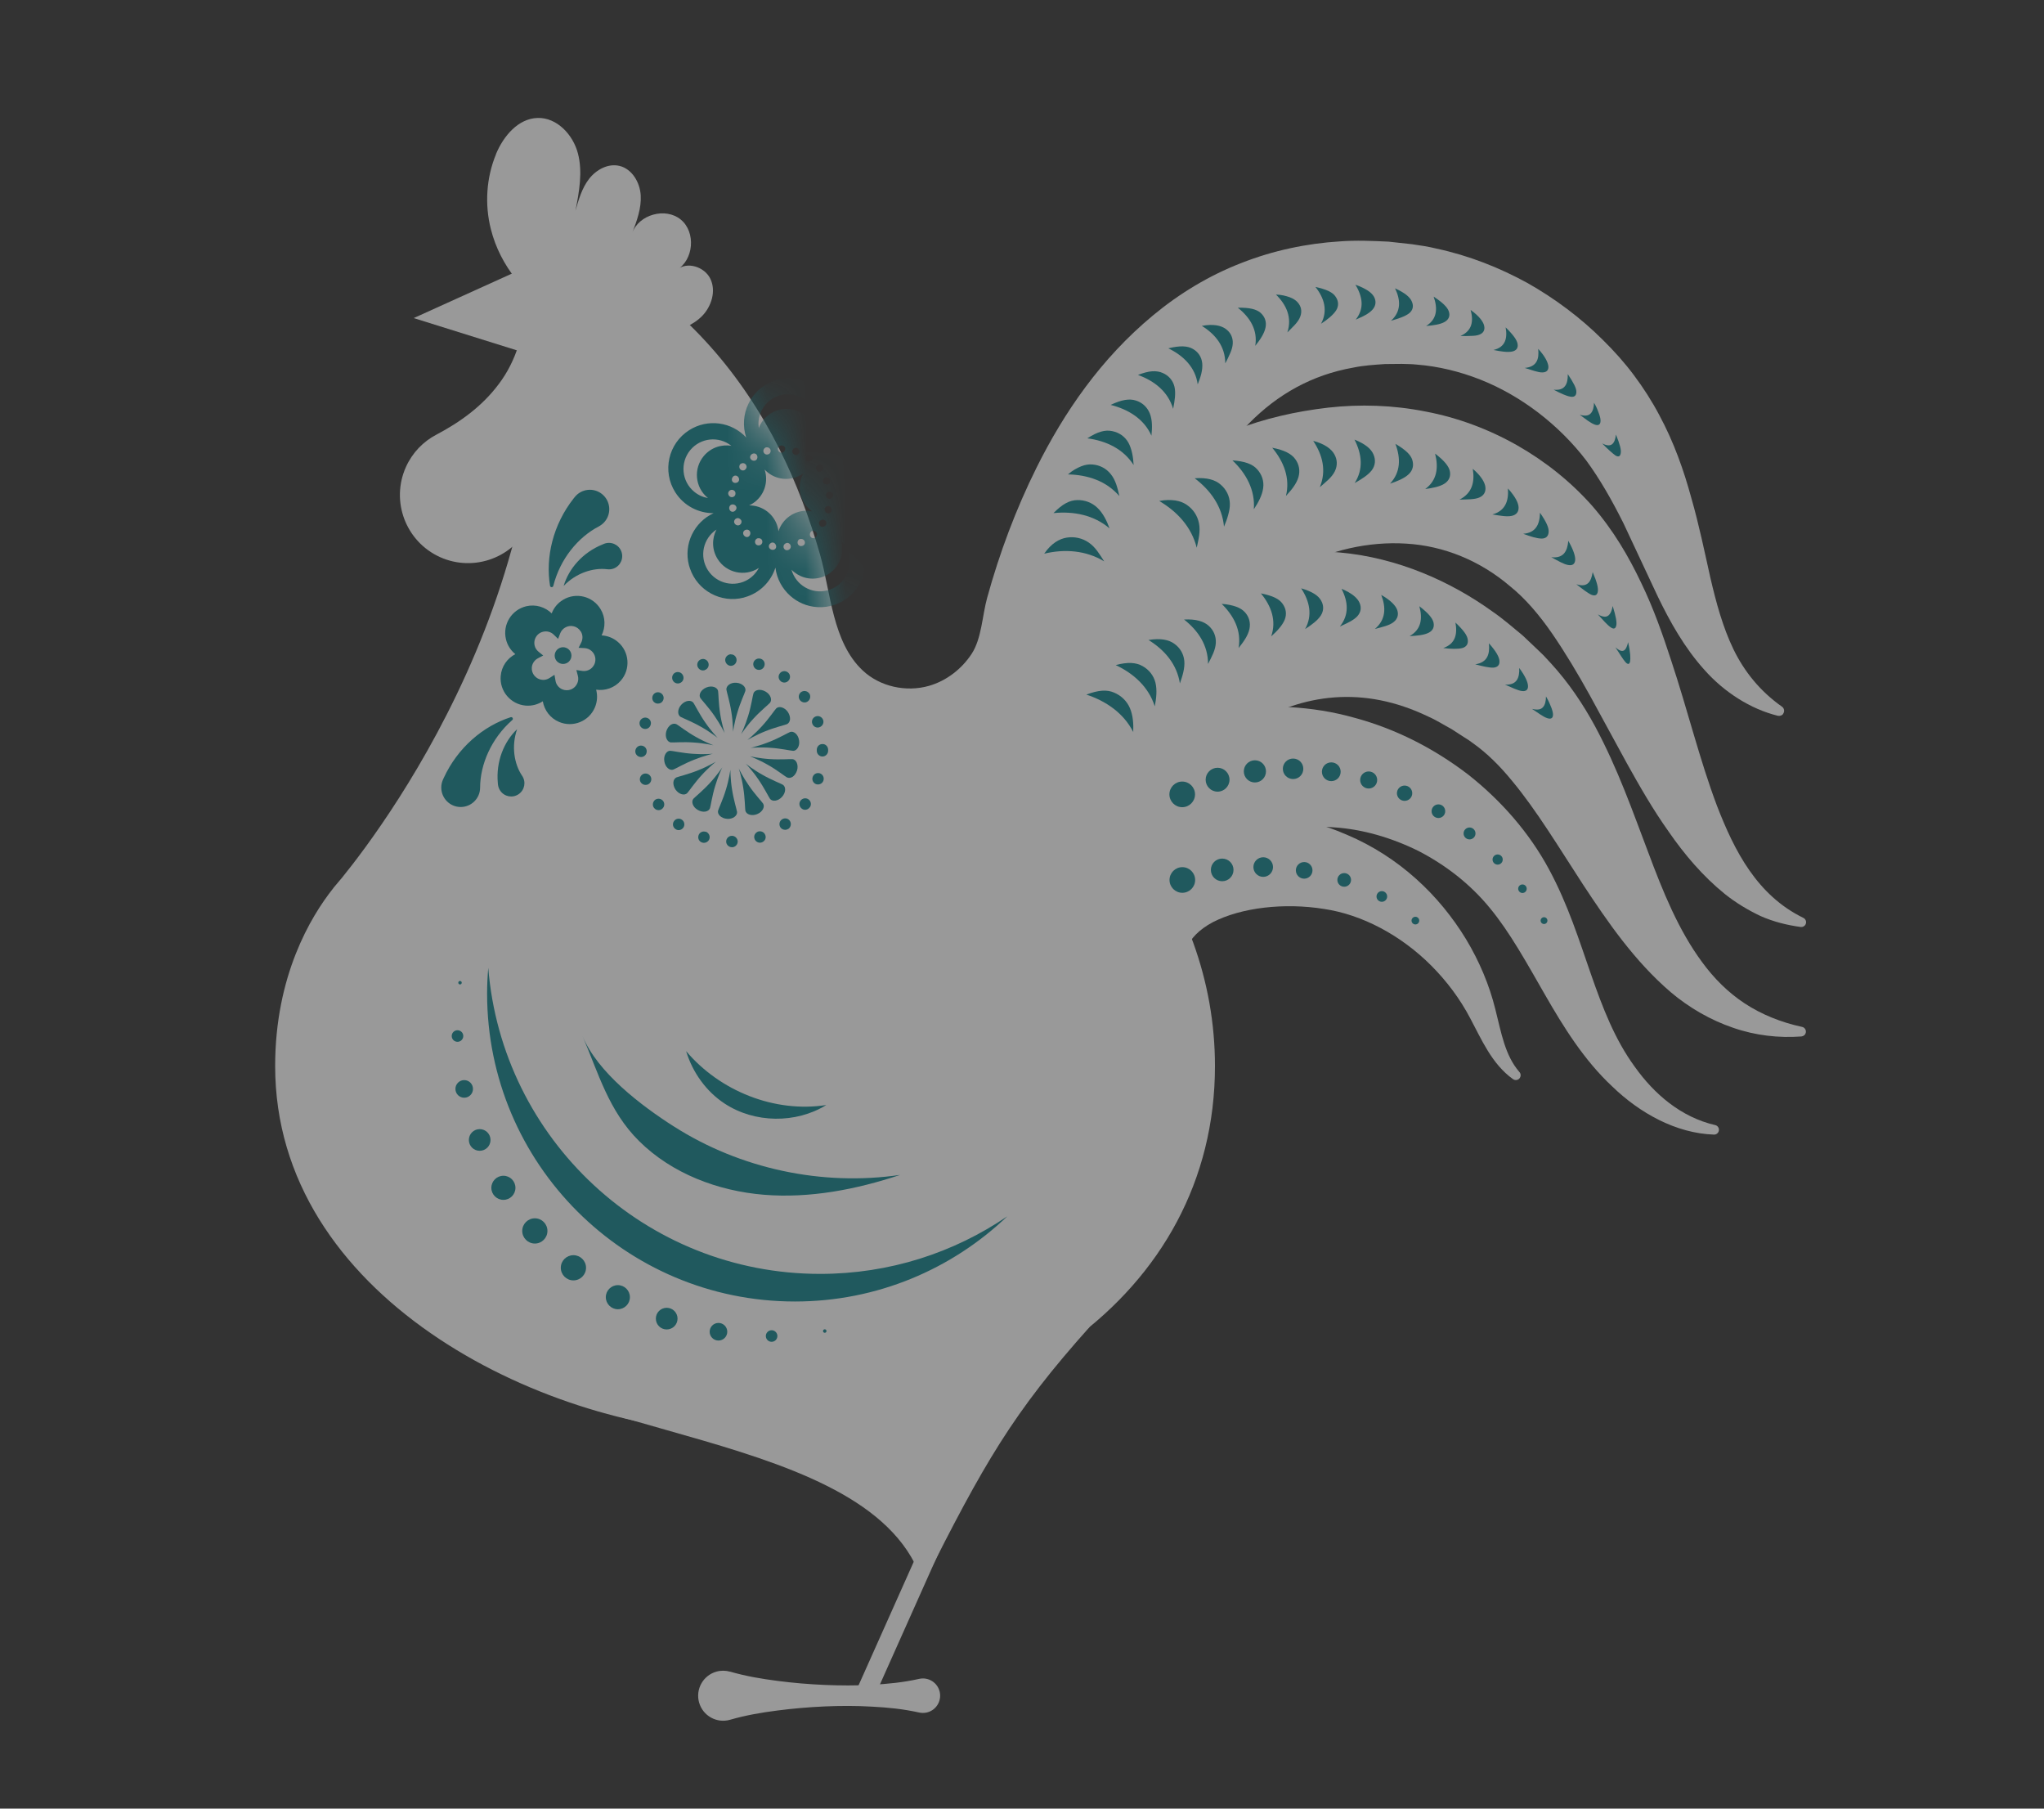 <svg width="52" height="46" viewBox="0 0 52 46" fill="none" xmlns="http://www.w3.org/2000/svg">
<rect x="0" y="0" width="52" height="46" fill="#333333" stroke="none"/>
<g opacity="0.5">
<path d="M13.367 7.574C13.621 7.914 13.841 8.303 13.996 8.741C14.152 9.177 14.241 9.66 14.25 10.158C14.275 11.159 13.994 12.182 13.577 13.104L13.488 13.303C13.093 14.175 12.067 14.562 11.194 14.169C10.322 13.774 9.934 12.747 10.328 11.875C10.493 11.509 10.77 11.229 11.1 11.056C11.708 10.735 12.268 10.333 12.692 9.764C13.118 9.201 13.374 8.431 13.367 7.575V7.574Z" fill="white"/>
<path d="M45.366 18.153C45.337 18.199 45.281 18.215 45.229 18.205C44.529 18.032 43.861 17.602 43.359 17.035C42.851 16.471 42.483 15.81 42.173 15.168L41.303 13.312C41.01 12.725 40.7 12.181 40.352 11.708C39.658 10.803 38.697 10.063 37.654 9.652C37.132 9.447 36.591 9.317 36.057 9.274C35.923 9.259 35.797 9.259 35.66 9.255L35.236 9.259C34.96 9.278 34.686 9.295 34.425 9.35C33.376 9.536 32.506 10.028 31.782 10.761C31.056 11.492 30.502 12.488 30.072 13.577C29.222 15.769 28.877 18.331 28.856 20.809C28.856 20.95 28.843 21.086 28.814 21.22C30.137 22.904 30.909 24.931 30.909 27.114C30.909 32.95 25.387 36.732 18.59 36.462C13.674 36.27 7 32.95 7 27.114C7 24.82 7.903 23.315 8.473 22.598C8.479 22.584 8.499 22.565 8.528 22.529C8.555 22.5 8.587 22.46 8.626 22.412C8.649 22.385 8.668 22.36 8.695 22.331C9.855 20.904 15.055 13.957 13.348 5.906C13.354 5.935 13.959 6.061 14.005 6.076C14.58 6.261 15.133 6.517 15.655 6.82C17.478 7.882 18.882 9.538 19.824 11.411C20.257 12.272 20.598 13.178 20.862 14.105C21.136 15.065 21.175 16.329 21.948 17.053C22.387 17.466 23.053 17.609 23.633 17.444C24.076 17.317 24.464 17.017 24.717 16.633C24.974 16.243 24.988 15.659 25.113 15.206C25.427 14.067 25.841 12.959 26.367 11.9C27.065 10.496 28.005 9.121 29.335 8.02C29.994 7.473 30.753 7.01 31.568 6.694C32.382 6.372 33.242 6.192 34.08 6.14C34.504 6.108 34.914 6.127 35.325 6.146L35.927 6.212C36.132 6.241 36.344 6.273 36.546 6.323C37.367 6.499 38.142 6.805 38.856 7.196C39.563 7.596 40.212 8.082 40.778 8.646C41.062 8.926 41.329 9.223 41.566 9.541C41.804 9.858 42.029 10.209 42.211 10.554C42.586 11.248 42.837 11.966 43.026 12.659C43.225 13.349 43.365 14.037 43.511 14.688C43.661 15.333 43.828 15.952 44.101 16.516C44.375 17.08 44.778 17.581 45.332 17.972C45.391 18.011 45.407 18.093 45.365 18.151L45.366 18.153Z" fill="white"/>
<path d="M26.466 24.598C26.56 24.137 26.642 23.694 26.861 23.24C26.911 23.128 26.956 23.017 27.013 22.91L27.217 22.594L27.429 22.288C27.503 22.19 27.595 22.105 27.679 22.016C28.365 21.298 29.224 20.918 30.003 20.746C30.791 20.573 31.535 20.59 32.242 20.68C32.95 20.778 33.624 20.952 34.267 21.232C35.591 21.793 36.617 22.768 37.297 23.888C37.635 24.449 37.891 25.057 38.042 25.67C38.194 26.266 38.283 26.834 38.653 27.265L38.656 27.267C38.7 27.318 38.694 27.396 38.643 27.44C38.6 27.477 38.537 27.479 38.492 27.447C37.95 27.062 37.684 26.421 37.41 25.912C37.144 25.402 36.804 24.954 36.416 24.563C35.639 23.784 34.651 23.26 33.678 23.117C32.679 22.957 31.584 23.079 30.854 23.455C30.495 23.646 30.275 23.889 30.2 24.101C30.121 24.314 30.128 24.525 30.163 24.823C30.283 25.854 29.545 26.789 28.513 26.91C27.481 27.03 26.547 26.292 26.426 25.26C26.402 25.06 26.411 24.864 26.448 24.677L26.465 24.598H26.466Z" fill="white"/>
<path d="M25.255 21.713C26.683 19.686 28.828 18.433 31.087 18.068C32.219 17.895 33.394 17.955 34.459 18.256C35.532 18.544 36.509 19.054 37.357 19.705C38.195 20.366 38.907 21.183 39.403 22.102C39.894 23.01 40.175 23.921 40.473 24.774C40.771 25.629 41.078 26.432 41.587 27.129C42.082 27.826 42.767 28.415 43.634 28.615H43.636C43.702 28.631 43.742 28.696 43.727 28.762C43.714 28.82 43.661 28.859 43.604 28.857C42.636 28.825 41.714 28.308 41.017 27.634C40.298 26.964 39.771 26.111 39.31 25.308C38.845 24.5 38.416 23.714 37.899 23.09C37.395 22.475 36.767 21.995 36.084 21.642C35.395 21.302 34.656 21.088 33.928 21.042C33.197 20.985 32.505 21.1 31.855 21.335C30.555 21.817 29.488 22.847 29.027 23.963C28.56 25.095 27.265 25.635 26.132 25.168C25 24.701 24.46 23.406 24.927 22.273C24.989 22.121 25.067 21.98 25.157 21.85L25.254 21.712L25.255 21.713Z" fill="white"/>
<path d="M23.975 20.514C24.304 19.671 24.695 19.061 25.12 18.494C25.544 17.933 26.003 17.43 26.494 16.966C27.479 16.046 28.614 15.284 29.897 14.736C30.539 14.465 31.219 14.251 31.927 14.128C32.636 14.007 33.372 13.981 34.093 14.053C35.548 14.184 36.896 14.781 37.968 15.553C38.244 15.742 38.488 15.958 38.739 16.164L39.088 16.495L39.26 16.66L39.44 16.853C39.916 17.37 40.28 17.923 40.577 18.469C41.166 19.567 41.537 20.643 41.926 21.664C42.307 22.685 42.702 23.66 43.304 24.473C43.602 24.881 43.958 25.239 44.386 25.521C44.813 25.801 45.312 26.003 45.846 26.118C45.912 26.132 45.954 26.197 45.94 26.264C45.928 26.318 45.882 26.356 45.829 26.361C45.259 26.404 44.663 26.339 44.091 26.14C43.52 25.946 42.975 25.632 42.509 25.239C41.579 24.443 40.9 23.448 40.277 22.504C39.659 21.556 39.096 20.616 38.469 19.862C38.16 19.483 37.833 19.161 37.5 18.922L37.376 18.832L37.226 18.736L36.93 18.545C36.728 18.436 36.533 18.31 36.329 18.222C34.696 17.437 33.145 17.624 31.732 18.493C31.028 18.92 30.37 19.515 29.821 20.187C29.543 20.518 29.292 20.871 29.089 21.221C28.888 21.564 28.735 21.929 28.687 22.127C28.37 23.472 27.023 24.306 25.679 23.988C24.334 23.671 23.5 22.325 23.818 20.98C23.844 20.87 23.877 20.763 23.916 20.66L23.973 20.515L23.975 20.514Z" fill="white"/>
<path d="M45.807 23.576C45.468 23.53 45.121 23.445 44.793 23.3C44.471 23.148 44.159 22.961 43.877 22.735C43.318 22.282 42.851 21.73 42.456 21.158C42.05 20.588 41.711 19.994 41.385 19.408L40.444 17.682C40.135 17.124 39.815 16.591 39.486 16.112C39.155 15.632 38.796 15.215 38.423 14.916C37.656 14.258 36.725 13.881 35.769 13.826C34.822 13.767 33.811 13.992 32.957 14.469C32.102 14.941 31.349 15.628 30.7 16.481C29.393 18.193 28.508 20.435 27.781 22.755C27.381 24.032 26.021 24.743 24.743 24.343C23.466 23.943 22.755 22.583 23.155 21.305C23.16 21.291 23.168 21.264 23.174 21.249C23.625 19.924 24.17 18.607 24.862 17.325C25.549 16.043 26.39 14.791 27.453 13.659C28.521 12.539 29.846 11.528 31.398 10.944C32.167 10.643 32.972 10.462 33.786 10.368C34.603 10.276 35.443 10.303 36.262 10.466C37.904 10.775 39.428 11.652 40.501 12.86C41.051 13.492 41.44 14.166 41.753 14.826C42.073 15.486 42.301 16.144 42.512 16.789C42.939 18.075 43.241 19.331 43.682 20.499C44.127 21.647 44.7 22.769 45.874 23.343L45.878 23.345C45.939 23.375 45.965 23.448 45.935 23.509C45.911 23.558 45.859 23.584 45.808 23.577L45.807 23.576Z" fill="white"/>
<path d="M13.241 6.86L10.525 8.09L14.251 9.255L14.919 7.574L13.241 6.86Z" fill="white"/>
<path d="M12.619 3.916C12.809 3.461 13.182 3.015 13.675 3C14.167 2.985 14.578 3.424 14.702 3.9C14.827 4.375 14.734 4.877 14.64 5.36C14.721 5.076 14.805 4.784 14.986 4.55C15.167 4.316 15.469 4.151 15.757 4.219C16.078 4.294 16.28 4.637 16.3 4.967C16.32 5.298 16.201 5.618 16.083 5.927C16.251 5.454 16.934 5.265 17.321 5.586C17.708 5.906 17.65 6.613 17.216 6.866C17.474 6.639 17.926 6.784 18.073 7.093C18.221 7.402 18.102 7.79 17.864 8.035C17.624 8.279 17.288 8.405 16.954 8.478C15.083 8.885 12.965 7.717 12.488 5.829C12.328 5.2 12.371 4.518 12.621 3.917L12.619 3.916Z" fill="white"/>
<path d="M11.339 33.835C13.821 36.711 22.262 36.28 23.486 40.292C25.023 37.238 25.753 35.947 27.73 33.739C26.34 34.325 23.089 35.13 21.589 35.298C18.733 35.618 14.197 34.135 11.339 33.835Z" fill="white"/>
<path d="M25.76 34.093L21.767 43.032L22.212 43.23L26.205 34.292L25.76 34.093Z" fill="white"/>
<path d="M18.574 42.516C18.975 42.632 19.375 42.699 19.776 42.751C20.177 42.803 20.578 42.837 20.979 42.854C21.379 42.871 21.78 42.874 22.181 42.85C22.582 42.83 22.983 42.79 23.383 42.7C23.619 42.647 23.854 42.795 23.907 43.032C23.959 43.269 23.811 43.503 23.575 43.556C23.51 43.57 23.443 43.569 23.383 43.556C22.982 43.466 22.581 43.426 22.18 43.406C21.779 43.382 21.378 43.384 20.978 43.401C20.577 43.419 20.176 43.453 19.775 43.505C19.375 43.556 18.974 43.624 18.573 43.74C18.235 43.837 17.883 43.641 17.786 43.304C17.689 42.966 17.885 42.614 18.222 42.517C18.34 42.483 18.463 42.486 18.573 42.517L18.574 42.516Z" fill="white"/>
<path d="M12.422 24.611C12.403 24.828 12.392 25.049 12.392 25.27C12.392 29.596 15.898 33.102 20.223 33.102C22.318 33.102 24.22 32.277 25.625 30.936C24.268 31.86 22.629 32.4 20.864 32.4C16.415 32.4 12.769 28.97 12.421 24.61L12.422 24.611Z" fill="#0D808A"/>
<path d="M14.324 15.256C14.186 15.338 14.088 15.462 14.035 15.601C13.871 15.44 13.63 15.363 13.389 15.419C13.015 15.508 12.783 15.882 12.871 16.255C12.907 16.411 12.994 16.543 13.11 16.637C12.905 16.744 12.758 16.948 12.738 17.195C12.706 17.578 12.99 17.913 13.373 17.946C13.533 17.959 13.684 17.917 13.809 17.836C13.848 18.063 13.997 18.267 14.225 18.362C14.579 18.511 14.986 18.345 15.135 17.991C15.197 17.843 15.204 17.686 15.166 17.541C15.394 17.575 15.633 17.496 15.795 17.309C16.046 17.018 16.013 16.579 15.722 16.329C15.601 16.224 15.454 16.169 15.305 16.16C15.407 15.954 15.406 15.701 15.278 15.491C15.079 15.162 14.651 15.057 14.323 15.256H14.324ZM14.776 16.06C14.825 16.139 14.831 16.238 14.795 16.324C14.792 16.329 14.79 16.336 14.787 16.341L14.72 16.476L14.871 16.484C14.937 16.487 14.997 16.512 15.046 16.554C15.142 16.637 15.174 16.772 15.124 16.889C15.112 16.917 15.096 16.942 15.076 16.966C15.011 17.042 14.911 17.079 14.812 17.064L14.663 17.042L14.701 17.187C14.718 17.251 14.714 17.315 14.688 17.376C14.658 17.448 14.602 17.504 14.53 17.534C14.457 17.563 14.378 17.563 14.306 17.533C14.213 17.494 14.148 17.411 14.132 17.312L14.106 17.163L13.979 17.245C13.925 17.28 13.861 17.297 13.796 17.291C13.636 17.277 13.516 17.135 13.529 16.975C13.532 16.945 13.539 16.915 13.551 16.887C13.578 16.825 13.625 16.773 13.686 16.742L13.819 16.672L13.702 16.577C13.651 16.536 13.615 16.48 13.601 16.418C13.587 16.357 13.592 16.294 13.616 16.238C13.652 16.151 13.728 16.087 13.819 16.067C13.917 16.044 14.018 16.072 14.09 16.144L14.198 16.249L14.252 16.108L14.256 16.099C14.28 16.042 14.321 15.995 14.374 15.963C14.441 15.922 14.519 15.91 14.595 15.929C14.671 15.947 14.734 15.995 14.775 16.062L14.776 16.06Z" fill="#0D808A"/>
<path d="M14.407 16.478C14.516 16.523 14.567 16.648 14.521 16.757C14.475 16.865 14.35 16.916 14.242 16.87C14.133 16.825 14.082 16.7 14.128 16.591C14.174 16.483 14.299 16.432 14.407 16.478Z" fill="#0D808A"/>
<path d="M17.144 28.65C18.834 29.729 20.917 30.174 22.9 29.882C21.784 30.253 20.605 30.482 19.433 30.387C18.262 30.291 17.094 29.849 16.259 29.022C15.483 28.253 15.226 27.297 14.818 26.347C15.201 27.28 16.311 28.119 17.144 28.651V28.65Z" fill="#0D808A"/>
<path d="M17.455 26.734C17.619 27.274 17.965 27.761 18.438 28.07C19.198 28.568 20.247 28.582 21.021 28.105C19.703 28.31 18.31 27.748 17.455 26.734Z" fill="#0D808A"/>
<path d="M11.703 25.038C11.679 25.038 11.659 25.018 11.659 24.994C11.659 24.969 11.678 24.95 11.703 24.95C11.728 24.95 11.747 24.969 11.747 24.994C11.747 25.018 11.728 25.038 11.703 25.038Z" fill="#0D808A"/>
<path d="M11.639 26.497C11.558 26.497 11.492 26.431 11.492 26.35C11.492 26.268 11.558 26.203 11.639 26.203C11.72 26.203 11.786 26.268 11.786 26.35C11.786 26.431 11.72 26.497 11.639 26.497Z" fill="#0D808A"/>
<path d="M11.81 27.919C11.686 27.919 11.586 27.819 11.586 27.695C11.586 27.572 11.686 27.471 11.81 27.471C11.933 27.471 12.033 27.572 12.033 27.695C12.033 27.819 11.933 27.919 11.81 27.919Z" fill="#0D808A"/>
<path d="M12.203 29.269C12.051 29.269 11.928 29.146 11.928 28.994C11.928 28.841 12.051 28.718 12.203 28.718C12.356 28.718 12.479 28.841 12.479 28.994C12.479 29.146 12.356 29.269 12.203 29.269Z" fill="#0D808A"/>
<path d="M12.807 30.517C12.638 30.517 12.5 30.38 12.5 30.211C12.5 30.041 12.638 29.904 12.807 29.904C12.976 29.904 13.113 30.041 13.113 30.211C13.113 30.38 12.976 30.517 12.807 30.517Z" fill="#0D808A"/>
<path d="M13.607 31.628C13.43 31.628 13.286 31.484 13.286 31.307C13.286 31.13 13.43 30.986 13.607 30.986C13.784 30.986 13.927 31.13 13.927 31.307C13.927 31.484 13.784 31.628 13.607 31.628Z" fill="#0D808A"/>
<path d="M14.588 32.565C14.411 32.565 14.267 32.421 14.267 32.244C14.267 32.067 14.411 31.924 14.588 31.924C14.765 31.924 14.909 32.067 14.909 32.244C14.909 32.421 14.765 32.565 14.588 32.565Z" fill="#0D808A"/>
<path d="M15.719 33.299C15.55 33.299 15.412 33.161 15.412 32.992C15.412 32.823 15.55 32.686 15.719 32.686C15.888 32.686 16.025 32.823 16.025 32.992C16.025 33.161 15.888 33.299 15.719 33.299Z" fill="#0D808A"/>
<path d="M16.961 33.813C16.808 33.813 16.685 33.69 16.685 33.537C16.685 33.385 16.808 33.262 16.961 33.262C17.113 33.262 17.237 33.385 17.237 33.537C17.237 33.69 17.113 33.813 16.961 33.813Z" fill="#0D808A"/>
<path d="M18.278 34.095C18.154 34.095 18.054 33.995 18.054 33.871C18.054 33.748 18.154 33.647 18.278 33.647C18.401 33.647 18.502 33.748 18.502 33.871C18.502 33.995 18.401 34.095 18.278 34.095Z" fill="#0D808A"/>
<path d="M19.63 34.127C19.549 34.127 19.483 34.061 19.483 33.98C19.483 33.899 19.549 33.833 19.63 33.833C19.711 33.833 19.777 33.899 19.777 33.98C19.777 34.061 19.711 34.127 19.63 34.127Z" fill="#0D808A"/>
<path d="M20.982 33.898C20.958 33.898 20.938 33.878 20.938 33.853C20.938 33.829 20.957 33.809 20.982 33.809C21.007 33.809 21.026 33.829 21.026 33.853C21.026 33.878 21.007 33.898 20.982 33.898Z" fill="#0D808A"/>
<path d="M26.566 14.081C26.746 13.818 26.953 13.702 27.141 13.673C27.335 13.643 27.535 13.686 27.699 13.8C27.871 13.919 27.972 14.093 28.09 14.277C27.628 13.998 27.087 13.957 26.566 14.082V14.081Z" fill="#0D808A"/>
<path d="M26.802 13.049C27.027 12.82 27.211 12.722 27.404 12.719C27.596 12.714 27.78 12.782 27.917 12.914C28.062 13.052 28.156 13.243 28.227 13.439C27.836 13.104 27.322 12.997 26.802 13.05V13.049Z" fill="#0D808A"/>
<path d="M27.17 12.066C27.285 11.963 27.406 11.9 27.508 11.859C27.612 11.818 27.707 11.805 27.797 11.814C27.979 11.829 28.146 11.915 28.262 12.063C28.384 12.216 28.43 12.41 28.477 12.616C28.306 12.424 28.114 12.291 27.889 12.202C27.666 12.113 27.415 12.07 27.169 12.066H27.17Z" fill="#0D808A"/>
<path d="M27.663 11.148C27.922 10.979 28.117 10.926 28.295 10.965C28.47 11 28.617 11.101 28.706 11.257C28.793 11.415 28.829 11.623 28.84 11.828C28.579 11.418 28.143 11.212 27.663 11.148Z" fill="#0D808A"/>
<path d="M28.255 10.298C28.534 10.165 28.733 10.135 28.893 10.186C29.055 10.235 29.183 10.349 29.25 10.512C29.318 10.68 29.314 10.879 29.293 11.081C29.105 10.657 28.711 10.413 28.255 10.298Z" fill="#0D808A"/>
<path d="M28.95 9.536C29.09 9.482 29.208 9.45 29.312 9.443C29.417 9.437 29.505 9.452 29.579 9.486C29.73 9.55 29.839 9.673 29.879 9.836C29.916 10 29.886 10.196 29.845 10.398C29.715 9.96 29.37 9.688 28.95 9.536Z" fill="#0D808A"/>
<path d="M29.723 8.859C30.017 8.787 30.208 8.795 30.343 8.872C30.479 8.947 30.568 9.075 30.585 9.238C30.602 9.406 30.545 9.593 30.47 9.776C30.412 9.346 30.113 9.05 29.723 8.859Z" fill="#0D808A"/>
<path d="M30.576 8.288C30.864 8.234 31.06 8.278 31.179 8.363C31.302 8.449 31.37 8.581 31.362 8.736C31.358 8.817 31.334 8.899 31.298 8.98C31.261 9.06 31.221 9.155 31.171 9.241C31.171 8.814 30.924 8.504 30.575 8.288H30.576Z" fill="#0D808A"/>
<path d="M31.491 7.827C31.788 7.82 31.965 7.864 32.071 7.958C32.179 8.056 32.226 8.185 32.195 8.332C32.163 8.487 32.056 8.644 31.934 8.796C32.001 8.397 31.804 8.075 31.491 7.827Z" fill="#0D808A"/>
<path d="M32.46 7.492C32.603 7.495 32.721 7.528 32.811 7.56C32.902 7.595 32.967 7.637 33.012 7.689C33.104 7.791 33.13 7.92 33.078 8.055C33.025 8.198 32.891 8.312 32.751 8.454C32.874 8.077 32.729 7.754 32.46 7.491V7.492Z" fill="#0D808A"/>
<path d="M33.465 7.298C33.749 7.361 33.905 7.432 33.979 7.547C34.055 7.656 34.063 7.78 33.991 7.895C33.915 8.011 33.769 8.131 33.607 8.234C33.786 7.903 33.691 7.582 33.465 7.298Z" fill="#0D808A"/>
<path d="M34.481 7.242C34.617 7.286 34.72 7.342 34.798 7.391C34.875 7.442 34.925 7.494 34.955 7.548C35.014 7.657 35.007 7.772 34.919 7.873C34.873 7.925 34.811 7.971 34.737 8.012C34.663 8.056 34.578 8.087 34.49 8.13C34.602 7.984 34.647 7.842 34.639 7.691C34.631 7.543 34.571 7.383 34.481 7.241V7.242Z" fill="#0D808A"/>
<path d="M35.489 7.333C35.746 7.45 35.876 7.561 35.92 7.675C35.967 7.785 35.946 7.891 35.847 7.97C35.746 8.047 35.574 8.106 35.388 8.157C35.65 7.921 35.633 7.628 35.49 7.333H35.489Z" fill="#0D808A"/>
<path d="M36.472 7.544C36.708 7.699 36.825 7.817 36.859 7.922C36.894 8.028 36.863 8.122 36.756 8.186C36.646 8.25 36.47 8.276 36.281 8.291C36.565 8.116 36.578 7.842 36.472 7.544Z" fill="#0D808A"/>
<path d="M37.413 7.883C37.635 8.043 37.734 8.181 37.757 8.284C37.782 8.389 37.742 8.472 37.633 8.512C37.577 8.534 37.505 8.542 37.425 8.543C37.343 8.546 37.249 8.55 37.154 8.545C37.455 8.414 37.491 8.165 37.413 7.882V7.883Z" fill="#0D808A"/>
<path d="M38.304 8.326C38.501 8.519 38.593 8.65 38.608 8.748C38.625 8.846 38.581 8.917 38.469 8.941C38.354 8.965 38.18 8.94 37.995 8.901C38.298 8.83 38.354 8.604 38.304 8.326Z" fill="#0D808A"/>
<path d="M39.132 8.873C39.315 9.07 39.381 9.224 39.391 9.315C39.399 9.41 39.351 9.469 39.243 9.472C39.129 9.476 38.974 9.412 38.789 9.358C39.095 9.332 39.161 9.133 39.132 8.873Z" fill="#0D808A"/>
<path d="M39.885 9.515C40.035 9.74 40.106 9.876 40.103 9.968C40.103 10.06 40.054 10.107 39.953 10.089C39.847 10.072 39.69 10 39.525 9.911C39.813 9.943 39.89 9.767 39.885 9.516V9.515Z" fill="#0D808A"/>
<path d="M40.552 10.243C40.621 10.355 40.656 10.459 40.684 10.535C40.71 10.613 40.721 10.67 40.718 10.712C40.714 10.798 40.665 10.833 40.571 10.799C40.523 10.782 40.464 10.748 40.4 10.704C40.335 10.661 40.27 10.603 40.189 10.551C40.33 10.585 40.409 10.575 40.467 10.516C40.523 10.459 40.551 10.356 40.552 10.243Z" fill="#0D808A"/>
<path d="M41.11 11.053C41.211 11.299 41.249 11.445 41.232 11.527C41.219 11.608 41.174 11.633 41.094 11.582C41.017 11.526 40.888 11.412 40.759 11.277C41.001 11.403 41.084 11.275 41.11 11.053Z" fill="#0D808A"/>
<path d="M29.491 12.742C29.648 12.71 29.788 12.713 29.903 12.729C30.018 12.748 30.112 12.785 30.192 12.84C30.353 12.949 30.465 13.115 30.503 13.311C30.542 13.515 30.493 13.713 30.445 13.931C30.314 13.407 29.953 13.013 29.491 12.742Z" fill="#0D808A"/>
<path d="M30.392 12.164C30.71 12.142 30.918 12.204 31.058 12.329C31.198 12.45 31.283 12.62 31.288 12.807C31.291 12.905 31.273 12.998 31.245 13.097C31.219 13.197 31.181 13.297 31.139 13.395C31.093 12.884 30.8 12.472 30.392 12.163V12.164Z" fill="#0D808A"/>
<path d="M31.355 11.709C31.674 11.733 31.864 11.803 31.982 11.935C32.102 12.067 32.16 12.234 32.136 12.41C32.112 12.596 32.013 12.779 31.898 12.952C31.934 12.468 31.709 12.047 31.354 11.709H31.355Z" fill="#0D808A"/>
<path d="M32.367 11.388C32.677 11.448 32.855 11.543 32.951 11.676C33.049 11.808 33.081 11.971 33.032 12.138C32.981 12.309 32.855 12.463 32.715 12.613C32.825 12.165 32.664 11.747 32.367 11.389V11.388Z" fill="#0D808A"/>
<path d="M33.409 11.213C33.704 11.291 33.868 11.418 33.944 11.55C34.023 11.685 34.03 11.839 33.959 11.986C33.884 12.14 33.735 12.254 33.576 12.391C33.749 11.976 33.649 11.575 33.409 11.214V11.213Z" fill="#0D808A"/>
<path d="M34.459 11.181C34.739 11.294 34.885 11.42 34.942 11.559C35.001 11.694 34.99 11.837 34.899 11.96C34.805 12.083 34.64 12.186 34.463 12.286C34.692 11.929 34.646 11.547 34.459 11.181Z" fill="#0D808A"/>
<path d="M35.5 11.289C35.759 11.442 35.89 11.565 35.93 11.7C35.971 11.834 35.943 11.963 35.838 12.061C35.729 12.165 35.552 12.239 35.363 12.3C35.636 12.009 35.636 11.654 35.5 11.289Z" fill="#0D808A"/>
<path d="M36.509 11.537C36.744 11.716 36.857 11.857 36.884 11.981C36.911 12.106 36.87 12.219 36.754 12.297C36.634 12.377 36.453 12.411 36.258 12.438C36.561 12.216 36.6 11.891 36.509 11.536V11.537Z" fill="#0D808A"/>
<path d="M37.468 11.924C37.686 12.109 37.774 12.271 37.789 12.387C37.803 12.507 37.753 12.603 37.633 12.654C37.509 12.707 37.331 12.7 37.13 12.707C37.456 12.542 37.522 12.255 37.468 11.924Z" fill="#0D808A"/>
<path d="M38.363 12.425C38.555 12.635 38.629 12.795 38.633 12.903C38.638 13.014 38.582 13.093 38.461 13.12C38.336 13.149 38.162 13.115 37.967 13.085C38.298 12.991 38.385 12.74 38.362 12.425H38.363Z" fill="#0D808A"/>
<path d="M39.178 13.041C39.34 13.273 39.406 13.424 39.398 13.529C39.393 13.633 39.335 13.697 39.221 13.698C39.103 13.697 38.932 13.645 38.751 13.576C39.073 13.552 39.172 13.335 39.178 13.04V13.041Z" fill="#0D808A"/>
<path d="M39.898 13.755C40.035 13.996 40.081 14.155 40.073 14.247C40.064 14.343 40.008 14.39 39.9 14.371C39.785 14.354 39.637 14.264 39.465 14.172C39.774 14.207 39.875 14.023 39.898 13.755Z" fill="#0D808A"/>
<path d="M40.518 14.551C40.628 14.802 40.664 14.957 40.649 15.044C40.636 15.132 40.584 15.166 40.488 15.128C40.391 15.085 40.255 14.978 40.103 14.859C40.382 14.951 40.48 14.799 40.518 14.551Z" fill="#0D808A"/>
<path d="M41.028 15.415C41.109 15.675 41.136 15.827 41.119 15.906C41.102 15.989 41.056 16.011 40.977 15.955C40.892 15.899 40.779 15.769 40.65 15.626C40.774 15.694 40.852 15.701 40.912 15.659C40.969 15.618 41.009 15.526 41.027 15.415H41.028Z" fill="#0D808A"/>
<path d="M41.42 16.333C41.479 16.594 41.484 16.748 41.47 16.822C41.455 16.896 41.417 16.91 41.353 16.841C41.288 16.77 41.203 16.623 41.096 16.462C41.295 16.643 41.371 16.541 41.42 16.333Z" fill="#0D808A"/>
<path d="M27.637 17.666C27.945 17.55 28.158 17.536 28.34 17.614C28.521 17.689 28.666 17.827 28.744 18.007C28.825 18.194 28.838 18.409 28.83 18.618C28.591 18.147 28.152 17.835 27.637 17.666Z" fill="#0D808A"/>
<path d="M28.384 16.915C28.692 16.833 28.904 16.848 29.068 16.942C29.23 17.032 29.349 17.18 29.395 17.363C29.44 17.548 29.418 17.759 29.378 17.965C29.224 17.479 28.85 17.135 28.384 16.915Z" fill="#0D808A"/>
<path d="M29.218 16.277C29.526 16.227 29.734 16.27 29.875 16.373C30.019 16.474 30.111 16.627 30.129 16.807C30.146 16.991 30.086 17.184 30.017 17.382C29.942 16.898 29.633 16.533 29.218 16.277Z" fill="#0D808A"/>
<path d="M30.123 15.757C30.429 15.74 30.627 15.806 30.748 15.915C30.872 16.025 30.94 16.178 30.931 16.351C30.922 16.531 30.829 16.701 30.733 16.886C30.733 16.416 30.486 16.042 30.123 15.757Z" fill="#0D808A"/>
<path d="M31.08 15.359C31.231 15.368 31.354 15.397 31.45 15.431C31.546 15.466 31.618 15.513 31.671 15.571C31.777 15.688 31.82 15.837 31.786 15.998C31.75 16.167 31.636 16.323 31.511 16.482C31.546 16.26 31.52 16.061 31.442 15.873C31.365 15.686 31.235 15.51 31.08 15.359Z" fill="#0D808A"/>
<path d="M32.079 15.092C32.375 15.152 32.542 15.23 32.63 15.357C32.718 15.478 32.74 15.622 32.682 15.765C32.621 15.91 32.488 16.054 32.34 16.184C32.477 15.786 32.344 15.416 32.079 15.093V15.092Z" fill="#0D808A"/>
<path d="M33.102 14.963C33.386 15.046 33.54 15.149 33.609 15.274C33.679 15.396 33.681 15.531 33.602 15.655C33.521 15.779 33.369 15.892 33.203 15.999C33.397 15.646 33.317 15.292 33.102 14.963V14.963Z" fill="#0D808A"/>
<path d="M34.129 14.976C34.397 15.086 34.534 15.212 34.586 15.329C34.64 15.449 34.624 15.571 34.53 15.674C34.432 15.78 34.267 15.852 34.087 15.934C34.328 15.634 34.297 15.302 34.129 14.975V14.976Z" fill="#0D808A"/>
<path d="M35.139 15.131C35.387 15.273 35.508 15.405 35.547 15.518C35.585 15.633 35.556 15.742 35.451 15.824C35.341 15.91 35.169 15.946 34.979 15.996C35.258 15.758 35.263 15.451 35.139 15.131H35.139Z" fill="#0D808A"/>
<path d="M36.109 15.419C36.335 15.592 36.443 15.722 36.469 15.832C36.494 15.945 36.456 16.038 36.345 16.093C36.229 16.153 36.051 16.169 35.86 16.179C36.16 16.01 36.194 15.732 36.109 15.42V15.419Z" fill="#0D808A"/>
<path d="M37.027 15.834C37.231 16.027 37.327 16.158 37.34 16.267C37.356 16.373 37.311 16.452 37.199 16.483C37.084 16.511 36.905 16.506 36.716 16.482C37.025 16.376 37.081 16.132 37.027 15.834Z" fill="#0D808A"/>
<path d="M37.878 16.361C38.062 16.566 38.14 16.709 38.146 16.808C38.155 16.907 38.106 16.97 37.996 16.98C37.884 16.986 37.715 16.945 37.53 16.896C37.839 16.85 37.907 16.64 37.878 16.362V16.361Z" fill="#0D808A"/>
<path d="M38.65 16.99C38.812 17.207 38.87 17.359 38.873 17.447C38.876 17.539 38.829 17.587 38.724 17.576C38.614 17.564 38.464 17.487 38.288 17.413C38.586 17.426 38.66 17.247 38.65 16.991V16.99Z" fill="#0D808A"/>
<path d="M39.33 17.713C39.4 17.826 39.438 17.927 39.469 18.003C39.497 18.08 39.51 18.137 39.509 18.179C39.507 18.263 39.462 18.297 39.367 18.267C39.266 18.236 39.133 18.134 38.975 18.03C39.116 18.062 39.198 18.048 39.252 17.988C39.307 17.93 39.33 17.83 39.33 17.713V17.713Z" fill="#0D808A"/>
<path d="M30.076 20.53C29.896 20.53 29.75 20.383 29.75 20.204C29.75 20.024 29.896 19.878 30.076 19.878C30.256 19.878 30.402 20.024 30.402 20.204C30.402 20.383 30.256 20.53 30.076 20.53Z" fill="#0D808A"/>
<path d="M30.976 20.135C30.807 20.135 30.672 19.998 30.672 19.831C30.672 19.663 30.808 19.527 30.976 19.527C31.143 19.527 31.279 19.663 31.279 19.831C31.279 19.998 31.143 20.135 30.976 20.135Z" fill="#0D808A"/>
<path d="M31.925 19.901C31.769 19.901 31.643 19.775 31.643 19.619C31.643 19.463 31.769 19.337 31.925 19.337C32.081 19.337 32.207 19.463 32.207 19.619C32.207 19.775 32.081 19.901 31.925 19.901Z" fill="#0D808A"/>
<path d="M32.897 19.814C32.753 19.814 32.636 19.698 32.636 19.554C32.636 19.409 32.752 19.293 32.897 19.293C33.041 19.293 33.157 19.409 33.157 19.554C33.157 19.698 33.041 19.814 32.897 19.814Z" fill="#0D808A"/>
<path d="M33.868 19.867C33.736 19.867 33.63 19.761 33.63 19.628C33.63 19.496 33.736 19.39 33.868 19.39C34.001 19.39 34.107 19.496 34.107 19.628C34.107 19.761 34.001 19.867 33.868 19.867Z" fill="#0D808A"/>
<path d="M34.82 20.055C34.7 20.055 34.603 19.958 34.603 19.838C34.603 19.718 34.7 19.621 34.82 19.621C34.94 19.621 35.036 19.718 35.036 19.838C35.036 19.958 34.94 20.055 34.82 20.055Z" fill="#0D808A"/>
<path d="M35.733 20.369C35.626 20.369 35.538 20.282 35.538 20.175C35.538 20.067 35.626 19.98 35.733 19.98C35.841 19.98 35.928 20.067 35.928 20.175C35.928 20.282 35.841 20.369 35.733 20.369Z" fill="#0D808A"/>
<path d="M36.594 20.805C36.498 20.805 36.42 20.728 36.42 20.632C36.42 20.536 36.498 20.458 36.594 20.458C36.69 20.458 36.767 20.536 36.767 20.632C36.767 20.728 36.69 20.805 36.594 20.805Z" fill="#0D808A"/>
<path d="M37.386 21.349C37.302 21.349 37.234 21.282 37.234 21.198C37.234 21.114 37.302 21.046 37.386 21.046C37.469 21.046 37.537 21.114 37.537 21.198C37.537 21.282 37.469 21.349 37.386 21.349Z" fill="#0D808A"/>
<path d="M38.101 21.991C38.03 21.991 37.971 21.933 37.971 21.861C37.971 21.79 38.03 21.732 38.101 21.732C38.172 21.732 38.23 21.79 38.23 21.861C38.23 21.933 38.172 21.991 38.101 21.991Z" fill="#0D808A"/>
<path d="M38.732 22.712C38.672 22.712 38.623 22.663 38.623 22.603C38.623 22.543 38.672 22.495 38.732 22.495C38.792 22.495 38.84 22.543 38.84 22.603C38.84 22.663 38.792 22.712 38.732 22.712Z" fill="#0D808A"/>
<path d="M39.281 23.501C39.233 23.501 39.194 23.462 39.194 23.414C39.194 23.367 39.233 23.328 39.281 23.328C39.328 23.328 39.367 23.367 39.367 23.414C39.367 23.462 39.328 23.501 39.281 23.501Z" fill="#0D808A"/>
<path d="M30.079 22.707C30.259 22.707 30.405 22.561 30.405 22.381C30.405 22.201 30.259 22.055 30.079 22.055C29.899 22.055 29.753 22.201 29.753 22.381C29.753 22.561 29.899 22.707 30.079 22.707Z" fill="#0D808A"/>
<path d="M31.093 22.413C30.934 22.413 30.805 22.284 30.805 22.125C30.805 21.965 30.933 21.837 31.093 21.837C31.252 21.837 31.381 21.965 31.381 22.125C31.381 22.284 31.252 22.413 31.093 22.413Z" fill="#0D808A"/>
<path d="M32.137 22.302C32.274 22.302 32.386 22.19 32.386 22.052C32.386 21.915 32.274 21.803 32.137 21.803C31.999 21.803 31.887 21.915 31.887 22.052C31.887 22.19 31.999 22.302 32.137 22.302Z" fill="#0D808A"/>
<path d="M33.179 22.348C33.062 22.348 32.967 22.253 32.967 22.136C32.967 22.02 33.062 21.925 33.179 21.925C33.295 21.925 33.39 22.02 33.39 22.136C33.39 22.253 33.295 22.348 33.179 22.348Z" fill="#0D808A"/>
<path d="M34.197 22.553C34.101 22.553 34.023 22.476 34.023 22.38C34.023 22.283 34.101 22.206 34.197 22.206C34.293 22.206 34.371 22.283 34.371 22.38C34.371 22.476 34.293 22.553 34.197 22.553Z" fill="#0D808A"/>
<path d="M35.154 22.936C35.08 22.936 35.019 22.875 35.019 22.801C35.019 22.726 35.08 22.665 35.154 22.665C35.229 22.665 35.29 22.726 35.29 22.801C35.29 22.875 35.229 22.936 35.154 22.936Z" fill="#0D808A"/>
<path d="M36.008 23.512C35.954 23.512 35.91 23.468 35.91 23.414C35.91 23.361 35.954 23.317 36.008 23.317C36.062 23.317 36.106 23.361 36.106 23.414C36.106 23.468 36.062 23.512 36.008 23.512Z" fill="#0D808A"/>
<mask id="mask0_31_1071" style="mask-type:luminance" maskUnits="userSpaceOnUse" x="7" y="5" width="39" height="32">
<path d="M45.366 18.153C45.337 18.199 45.281 18.215 45.229 18.205C44.529 18.032 43.861 17.602 43.359 17.035C42.851 16.471 42.483 15.81 42.173 15.168L41.303 13.312C41.01 12.725 40.7 12.181 40.352 11.708C39.658 10.803 38.697 10.063 37.654 9.652C37.132 9.447 36.591 9.317 36.057 9.274C35.923 9.259 35.797 9.259 35.66 9.255L35.236 9.259C34.96 9.278 34.686 9.295 34.425 9.35C33.376 9.536 32.506 10.028 31.782 10.761C31.056 11.492 30.502 12.488 30.072 13.577C29.222 15.769 28.877 18.331 28.856 20.809C28.856 20.95 28.843 21.086 28.814 21.22C30.137 22.904 30.909 24.931 30.909 27.114C30.909 32.95 25.387 36.732 18.59 36.462C13.674 36.27 7 32.95 7 27.114C7 24.82 7.903 23.315 8.473 22.598C8.479 22.584 8.499 22.565 8.528 22.529C8.555 22.5 8.587 22.46 8.626 22.412C8.649 22.385 8.668 22.36 8.695 22.331C9.855 20.904 15.055 13.957 13.348 5.906C13.354 5.935 13.959 6.061 14.005 6.076C14.58 6.261 15.133 6.517 15.655 6.82C17.478 7.882 18.882 9.538 19.824 11.411C20.257 12.272 20.598 13.178 20.862 14.105C21.136 15.065 21.175 16.329 21.948 17.053C22.387 17.466 23.053 17.609 23.633 17.444C24.076 17.317 24.464 17.017 24.717 16.633C24.974 16.243 24.988 15.659 25.113 15.206C25.427 14.067 25.841 12.959 26.367 11.9C27.065 10.496 28.005 9.121 29.335 8.02C29.994 7.473 30.753 7.01 31.568 6.694C32.382 6.372 33.242 6.192 34.08 6.14C34.504 6.108 34.914 6.127 35.325 6.146L35.927 6.212C36.132 6.241 36.344 6.273 36.546 6.323C37.367 6.499 38.142 6.805 38.856 7.196C39.563 7.596 40.212 8.082 40.778 8.646C41.062 8.926 41.329 9.223 41.566 9.541C41.804 9.858 42.029 10.209 42.211 10.554C42.586 11.248 42.837 11.966 43.026 12.659C43.225 13.349 43.365 14.037 43.511 14.688C43.661 15.333 43.828 15.952 44.101 16.516C44.375 17.08 44.778 17.581 45.332 17.972C45.391 18.011 45.407 18.093 45.365 18.151L45.366 18.153Z" fill="white"/>
</mask>
<g mask="url(#mask0_31_1071)">
<path d="M22.171 11.18C21.84 11.049 21.485 11.085 21.196 11.244C21.153 11.268 21.112 11.294 21.072 11.323C21.098 11.277 21.119 11.229 21.138 11.181C21.311 10.733 21.191 10.207 20.801 9.885C20.313 9.481 19.59 9.55 19.188 10.038C19.131 10.108 19.085 10.183 19.046 10.259C18.91 10.533 18.891 10.845 18.984 11.127C18.615 10.73 18.006 10.64 17.533 10.941C16.999 11.28 16.841 11.988 17.18 12.522C17.4 12.867 17.772 13.053 18.153 13.052C17.661 13.281 17.386 13.833 17.527 14.376C17.534 14.403 17.543 14.429 17.552 14.455C17.741 15.019 18.337 15.35 18.922 15.199L18.939 15.193C19.326 15.087 19.612 14.794 19.727 14.437C19.761 14.719 19.899 14.971 20.103 15.153C20.288 15.318 20.526 15.425 20.793 15.441C21.424 15.481 21.968 15.001 22.007 14.369C22.027 14.054 21.916 13.762 21.723 13.543C21.666 13.479 21.602 13.419 21.532 13.369C21.607 13.384 21.682 13.39 21.757 13.389C22.211 13.386 22.64 13.114 22.816 12.666C23.049 12.077 22.76 11.412 22.172 11.179L22.171 11.18ZM21.197 12.589C21.197 12.645 21.156 12.69 21.105 12.688C21.053 12.686 21.012 12.647 21.012 12.6C21.015 12.552 21.044 12.51 21.096 12.502C21.145 12.495 21.201 12.533 21.197 12.589ZM20.979 12.941C20.988 12.896 21.037 12.865 21.088 12.873C21.138 12.881 21.171 12.931 21.16 12.986C21.152 13.043 21.096 13.071 21.046 13.054C20.999 13.037 20.974 12.989 20.98 12.942L20.979 12.941ZM21.008 13.354C20.977 13.4 20.918 13.414 20.876 13.384C20.835 13.354 20.823 13.297 20.849 13.259C20.878 13.222 20.932 13.205 20.976 13.226C21.023 13.249 21.042 13.309 21.009 13.354H21.008ZM20.992 12.145C21.038 12.123 21.093 12.148 21.113 12.2C21.134 12.252 21.112 12.305 21.061 12.319C21.014 12.331 20.957 12.308 20.94 12.264C20.922 12.22 20.945 12.167 20.992 12.145ZM20.922 11.848C20.953 11.895 20.943 11.956 20.9 11.983C20.857 12.01 20.802 12.001 20.776 11.962C20.75 11.922 20.749 11.871 20.787 11.836C20.823 11.803 20.891 11.802 20.922 11.849V11.848ZM20.753 13.661C20.715 13.703 20.654 13.696 20.622 13.653C20.593 13.614 20.598 13.559 20.63 13.523C20.663 13.489 20.721 13.491 20.757 13.526C20.795 13.561 20.793 13.621 20.753 13.661ZM19.347 10.502C19.5 10.117 19.936 9.926 20.323 10.079C20.706 10.23 20.894 10.659 20.751 11.041C20.713 10.784 20.543 10.554 20.284 10.452C19.898 10.3 19.462 10.488 19.308 10.875C19.307 10.879 19.305 10.884 19.304 10.888C19.285 10.762 19.298 10.629 19.348 10.502H19.347ZM20.656 11.703C20.624 11.742 20.564 11.752 20.525 11.727C20.486 11.7 20.476 11.644 20.501 11.599C20.527 11.555 20.586 11.544 20.632 11.575C20.679 11.607 20.69 11.664 20.656 11.703ZM20.335 11.517C20.315 11.564 20.263 11.588 20.22 11.569C20.177 11.549 20.147 11.51 20.159 11.457C20.17 11.41 20.226 11.369 20.278 11.393C20.33 11.414 20.356 11.47 20.335 11.517ZM19.976 11.423C19.971 11.474 19.928 11.515 19.881 11.515C19.834 11.515 19.793 11.473 19.789 11.422C19.786 11.371 19.828 11.329 19.884 11.329C19.94 11.329 19.981 11.372 19.976 11.422V11.423ZM19.539 11.556C19.495 11.572 19.445 11.549 19.426 11.5C19.408 11.453 19.435 11.396 19.487 11.378C19.542 11.367 19.595 11.399 19.604 11.449C19.614 11.499 19.585 11.548 19.538 11.556H19.539ZM19.128 11.55C19.174 11.519 19.233 11.531 19.256 11.576C19.281 11.621 19.269 11.679 19.229 11.705C19.189 11.73 19.132 11.719 19.101 11.678C19.069 11.638 19.081 11.581 19.128 11.55ZM19.064 13.495C19.097 13.529 19.098 13.589 19.065 13.629C19.034 13.669 18.975 13.67 18.936 13.629C18.896 13.59 18.896 13.53 18.934 13.496C18.973 13.463 19.031 13.462 19.064 13.496L19.064 13.495ZM18.827 11.811C18.866 11.772 18.928 11.769 18.965 11.805C19.001 11.841 19.004 11.897 18.97 11.929C18.945 11.969 18.889 11.977 18.847 11.948C18.805 11.919 18.796 11.857 18.827 11.811H18.827ZM18.627 12.83C18.678 12.823 18.726 12.856 18.735 12.902C18.744 12.948 18.71 12.998 18.662 13.013C18.613 13.028 18.564 12.995 18.553 12.941C18.543 12.885 18.576 12.836 18.627 12.83ZM18.525 12.542C18.533 12.487 18.584 12.45 18.634 12.46C18.686 12.468 18.717 12.513 18.71 12.559C18.71 12.607 18.669 12.645 18.618 12.645C18.567 12.645 18.525 12.599 18.525 12.542ZM18.731 13.186C18.78 13.164 18.824 13.187 18.852 13.225C18.878 13.264 18.864 13.319 18.822 13.348C18.78 13.377 18.721 13.362 18.69 13.315C18.657 13.269 18.686 13.206 18.731 13.186ZM18.627 12.157C18.648 12.105 18.702 12.082 18.747 12.105C18.793 12.128 18.815 12.184 18.797 12.227C18.78 12.271 18.725 12.293 18.677 12.278C18.628 12.263 18.605 12.209 18.627 12.157ZM18.003 12.66C18.003 12.66 18.011 12.666 18.014 12.668C17.888 12.647 17.766 12.594 17.661 12.507C17.34 12.243 17.296 11.769 17.56 11.448C17.822 11.131 18.288 11.085 18.607 11.339C18.351 11.296 18.08 11.386 17.902 11.601C17.637 11.921 17.682 12.395 18.002 12.66H18.003ZM19.046 14.73C18.695 14.953 18.23 14.849 18.007 14.499C17.787 14.153 17.886 13.695 18.227 13.469C18.107 13.7 18.109 13.985 18.258 14.22C18.48 14.571 18.945 14.674 19.296 14.451C19.3 14.449 19.304 14.446 19.308 14.443C19.248 14.556 19.16 14.656 19.045 14.73L19.046 14.73ZM19.387 13.815C19.368 13.863 19.31 13.884 19.259 13.863C19.207 13.842 19.195 13.774 19.221 13.732C19.249 13.687 19.3 13.68 19.343 13.697C19.387 13.715 19.406 13.768 19.388 13.815H19.387ZM19.64 13.983C19.584 13.973 19.551 13.924 19.563 13.874C19.576 13.825 19.624 13.791 19.67 13.8C19.715 13.809 19.75 13.859 19.746 13.908C19.742 13.961 19.694 13.993 19.64 13.983V13.983ZM19.787 13.415C19.7 13.076 19.393 12.852 19.057 12.854C19.086 12.841 19.116 12.826 19.144 12.808C19.44 12.621 19.558 12.26 19.452 11.942C19.474 11.965 19.497 11.988 19.523 12.009C19.793 12.232 20.172 12.233 20.442 12.035C20.426 12.063 20.412 12.092 20.4 12.123C20.271 12.449 20.387 12.81 20.661 13.006C20.629 13 20.596 12.995 20.564 12.992C20.214 12.971 19.907 13.193 19.804 13.513C19.801 13.481 19.796 13.449 19.787 13.417V13.415ZM20.421 13.88C20.369 13.902 20.313 13.88 20.296 13.831C20.279 13.784 20.3 13.73 20.343 13.712C20.388 13.697 20.441 13.712 20.466 13.756C20.492 13.801 20.475 13.862 20.421 13.88ZM20.038 13.992C19.983 14.006 19.935 13.96 19.933 13.909C19.93 13.857 19.967 13.822 20.013 13.809C20.06 13.8 20.106 13.834 20.117 13.883C20.128 13.933 20.092 13.983 20.038 13.992ZM21.589 14.101C21.692 14.503 21.451 14.913 21.048 15.017C20.651 15.119 20.246 14.884 20.136 14.49C20.319 14.676 20.591 14.762 20.861 14.693C21.263 14.59 21.506 14.179 21.402 13.777C21.401 13.772 21.4 13.768 21.398 13.763C21.488 13.854 21.555 13.969 21.589 14.102V14.101ZM22.48 12.284C22.454 12.695 22.104 13.007 21.697 12.988C21.929 12.873 22.096 12.639 22.113 12.362C22.139 11.948 21.824 11.59 21.409 11.565C21.404 11.565 21.4 11.565 21.395 11.565C21.51 11.508 21.639 11.479 21.776 11.487C22.191 11.513 22.505 11.87 22.48 12.284Z" fill="#0D808A"/>
</g>
<path d="M13.993 14.899C13.875 14.175 14.066 13.346 14.595 12.675L14.619 12.645C14.788 12.431 15.098 12.394 15.312 12.563C15.526 12.732 15.563 13.042 15.394 13.256C15.35 13.312 15.293 13.357 15.234 13.389C14.709 13.661 14.249 14.213 14.076 14.902C14.071 14.925 14.048 14.938 14.025 14.933C14.008 14.929 13.996 14.915 13.993 14.899Z" fill="#0D808A"/>
<path d="M14.339 14.904C14.468 14.466 14.821 14.05 15.335 13.845L15.367 13.831C15.54 13.763 15.736 13.846 15.805 14.019C15.874 14.192 15.79 14.388 15.618 14.457C15.563 14.479 15.505 14.485 15.451 14.478C15.092 14.433 14.654 14.573 14.339 14.903V14.904Z" fill="#0D808A"/>
<path d="M13.033 18.313C12.498 18.782 12.216 19.442 12.214 20.034C12.213 20.306 11.991 20.526 11.718 20.525C11.445 20.524 11.226 20.302 11.226 20.029C11.226 19.957 11.242 19.889 11.27 19.827L11.287 19.79C11.643 19.013 12.294 18.466 12.992 18.241C13.015 18.234 13.038 18.246 13.045 18.268C13.051 18.285 13.045 18.302 13.033 18.313Z" fill="#0D808A"/>
<path d="M13.155 18.547C13.005 18.978 13.08 19.431 13.283 19.731C13.388 19.885 13.348 20.094 13.194 20.199C13.04 20.304 12.83 20.264 12.726 20.11C12.693 20.062 12.675 20.008 12.668 19.953L12.665 19.916C12.614 19.366 12.823 18.862 13.154 18.547H13.155Z" fill="#0D808A"/>
<path d="M20.021 19.773C19.977 19.751 19.764 19.581 19.535 19.453C19.308 19.322 19.079 19.235 19.079 19.235C19.079 19.235 19.317 19.29 19.58 19.306C19.839 19.325 20.113 19.302 20.162 19.308C20.257 19.318 20.32 19.45 20.277 19.596C20.254 19.667 20.211 19.724 20.166 19.756C20.116 19.787 20.065 19.793 20.022 19.772L20.021 19.773Z" fill="#0D808A"/>
<path d="M19.588 20.315C19.56 20.278 19.437 20.029 19.288 19.816C19.144 19.602 18.972 19.422 18.972 19.422C18.972 19.422 19.02 19.461 19.096 19.516C19.173 19.57 19.279 19.641 19.392 19.703C19.616 19.833 19.877 19.934 19.916 19.959C19.997 20.01 19.997 20.157 19.894 20.268C19.792 20.38 19.647 20.394 19.588 20.316V20.315Z" fill="#0D808A"/>
<path d="M18.962 20.618C18.953 20.571 18.951 20.293 18.909 20.038C18.871 19.778 18.795 19.545 18.795 19.545C18.795 19.545 18.821 19.601 18.867 19.683C18.912 19.765 18.977 19.873 19.052 19.98C19.199 20.197 19.388 20.396 19.413 20.437C19.465 20.519 19.402 20.65 19.26 20.707C19.118 20.764 18.981 20.71 18.963 20.618H18.962Z" fill="#0D808A"/>
<path d="M18.268 20.618C18.279 20.572 18.398 20.322 18.471 20.072C18.547 19.824 18.581 19.578 18.581 19.578C18.581 19.578 18.581 19.825 18.624 20.082C18.663 20.338 18.745 20.603 18.751 20.65C18.761 20.744 18.648 20.838 18.497 20.826C18.346 20.815 18.244 20.711 18.268 20.617V20.618Z" fill="#0D808A"/>
<path d="M17.641 20.315C17.672 20.278 17.888 20.104 18.061 19.913C18.24 19.721 18.376 19.516 18.376 19.516C18.376 19.516 18.348 19.572 18.312 19.659C18.276 19.745 18.232 19.863 18.195 19.988C18.117 20.238 18.079 20.51 18.062 20.555C18.03 20.646 17.889 20.678 17.756 20.602C17.622 20.528 17.579 20.387 17.641 20.315Z" fill="#0D808A"/>
<path d="M17.208 19.773C17.253 19.753 17.518 19.691 17.762 19.591C18.005 19.496 18.215 19.37 18.215 19.37C18.215 19.37 18.024 19.523 17.848 19.718C17.672 19.909 17.518 20.137 17.483 20.172C17.416 20.24 17.274 20.208 17.186 20.083C17.144 20.021 17.127 19.952 17.131 19.896C17.137 19.839 17.164 19.794 17.207 19.774L17.208 19.773Z" fill="#0D808A"/>
<path d="M17.052 19.095C17.1 19.095 17.372 19.156 17.631 19.172C17.76 19.182 17.887 19.183 17.982 19.179C18.076 19.176 18.137 19.17 18.137 19.17C18.137 19.17 18.077 19.183 17.986 19.21C17.895 19.235 17.775 19.275 17.655 19.324C17.414 19.418 17.172 19.559 17.128 19.574C17.038 19.606 16.924 19.514 16.901 19.363C16.875 19.213 16.96 19.092 17.052 19.095V19.095Z" fill="#0D808A"/>
<path d="M17.208 18.418C17.253 18.44 17.466 18.61 17.695 18.738C17.921 18.869 18.15 18.955 18.15 18.955C18.15 18.955 17.912 18.901 17.65 18.885C17.391 18.865 17.116 18.888 17.067 18.883C16.972 18.872 16.909 18.741 16.952 18.595C16.975 18.524 17.018 18.466 17.064 18.435C17.113 18.404 17.164 18.398 17.208 18.419L17.208 18.418Z" fill="#0D808A"/>
<path d="M17.641 17.875C17.669 17.912 17.792 18.161 17.941 18.374C18.086 18.588 18.258 18.768 18.258 18.768C18.258 18.768 18.21 18.729 18.132 18.675C18.056 18.62 17.949 18.549 17.836 18.487C17.613 18.358 17.352 18.256 17.312 18.231C17.231 18.18 17.231 18.033 17.334 17.922C17.436 17.811 17.582 17.796 17.64 17.874L17.641 17.875Z" fill="#0D808A"/>
<path d="M18.268 17.574C18.278 17.62 18.28 17.899 18.321 18.153C18.36 18.413 18.436 18.646 18.436 18.646C18.436 18.646 18.409 18.59 18.363 18.508C18.318 18.426 18.253 18.319 18.179 18.211C18.032 17.995 17.843 17.796 17.818 17.754C17.766 17.672 17.829 17.542 17.971 17.485C18.113 17.427 18.25 17.481 18.268 17.574Z" fill="#0D808A"/>
<path d="M18.962 17.573C18.951 17.619 18.833 17.869 18.76 18.119C18.683 18.367 18.649 18.613 18.649 18.613C18.649 18.613 18.649 18.366 18.606 18.109C18.568 17.853 18.485 17.588 18.48 17.541C18.469 17.447 18.583 17.353 18.733 17.365C18.885 17.376 18.986 17.48 18.962 17.574V17.573Z" fill="#0D808A"/>
<path d="M19.588 17.875C19.558 17.912 19.342 18.086 19.168 18.277C18.989 18.47 18.854 18.674 18.854 18.674C18.854 18.674 18.881 18.618 18.917 18.531C18.953 18.445 18.997 18.327 19.035 18.203C19.113 17.952 19.151 17.68 19.168 17.635C19.199 17.544 19.341 17.512 19.474 17.588C19.607 17.663 19.65 17.803 19.588 17.875Z" fill="#0D808A"/>
<path d="M20.021 18.418C19.976 18.438 19.711 18.5 19.468 18.599C19.225 18.695 19.014 18.821 19.014 18.821C19.014 18.821 19.205 18.668 19.381 18.473C19.558 18.282 19.712 18.053 19.746 18.019C19.813 17.951 19.956 17.983 20.043 18.108C20.085 18.17 20.102 18.239 20.099 18.295C20.092 18.352 20.065 18.397 20.022 18.417L20.021 18.418Z" fill="#0D808A"/>
<path d="M20.177 19.096C20.129 19.096 19.857 19.035 19.598 19.019C19.47 19.009 19.343 19.009 19.248 19.012C19.153 19.015 19.093 19.021 19.093 19.021C19.093 19.021 19.152 19.008 19.243 18.981C19.335 18.956 19.455 18.916 19.574 18.868C19.816 18.773 20.057 18.632 20.101 18.617C20.191 18.585 20.306 18.677 20.328 18.828C20.354 18.979 20.269 19.099 20.177 19.097V19.096Z" fill="#0D808A"/>
<path d="M18.621 21.548C18.543 21.548 18.474 21.483 18.474 21.404C18.474 21.323 18.539 21.258 18.621 21.258C18.7 21.258 18.765 21.323 18.768 21.401C18.768 21.483 18.702 21.549 18.621 21.549V21.548ZM17.866 21.43C17.787 21.407 17.745 21.326 17.771 21.247C17.794 21.172 17.875 21.13 17.954 21.156V21.152C18.029 21.179 18.071 21.26 18.048 21.334C18.029 21.396 17.97 21.436 17.908 21.436C17.895 21.436 17.879 21.436 17.866 21.429V21.43ZM19.195 21.332C19.168 21.257 19.212 21.176 19.289 21.149C19.364 21.127 19.446 21.165 19.471 21.244C19.498 21.319 19.456 21.4 19.377 21.426C19.364 21.43 19.348 21.433 19.335 21.433C19.273 21.433 19.214 21.394 19.195 21.332ZM17.181 21.084C17.116 21.038 17.1 20.948 17.148 20.883C17.194 20.817 17.285 20.802 17.35 20.85C17.415 20.896 17.429 20.987 17.383 21.052C17.354 21.09 17.311 21.113 17.266 21.113C17.237 21.113 17.207 21.104 17.181 21.084ZM19.856 21.046C19.811 20.98 19.824 20.89 19.889 20.844C19.954 20.795 20.046 20.809 20.091 20.873C20.139 20.938 20.123 21.03 20.062 21.078C20.035 21.095 20.003 21.105 19.974 21.105C19.931 21.105 19.885 21.085 19.856 21.047V21.046ZM16.638 20.547C16.589 20.482 16.605 20.391 16.667 20.342C16.732 20.296 16.823 20.309 16.872 20.374C16.918 20.44 16.904 20.528 16.839 20.576C16.813 20.596 16.784 20.605 16.755 20.605C16.709 20.605 16.667 20.586 16.638 20.546V20.547ZM20.397 20.566C20.332 20.517 20.319 20.426 20.365 20.365C20.414 20.299 20.505 20.284 20.57 20.332C20.635 20.381 20.648 20.469 20.602 20.534H20.599C20.573 20.573 20.527 20.596 20.482 20.596C20.453 20.596 20.423 20.586 20.397 20.566ZM16.285 19.866C16.26 19.788 16.302 19.707 16.377 19.68C16.455 19.657 16.536 19.696 16.563 19.774C16.586 19.849 16.547 19.931 16.468 19.957C16.455 19.96 16.439 19.963 16.423 19.963C16.364 19.963 16.305 19.924 16.285 19.865V19.866ZM20.765 19.945C20.691 19.922 20.648 19.837 20.675 19.762C20.698 19.687 20.779 19.645 20.857 19.668C20.932 19.693 20.974 19.775 20.948 19.854C20.928 19.913 20.873 19.951 20.811 19.951C20.795 19.951 20.782 19.951 20.765 19.945V19.945ZM16.162 19.11C16.162 19.029 16.227 18.963 16.305 18.963C16.387 18.963 16.453 19.025 16.453 19.107C16.453 19.188 16.391 19.254 16.309 19.254C16.228 19.254 16.162 19.189 16.162 19.11ZM20.779 19.094V19.08V19.071C20.779 18.99 20.84 18.924 20.922 18.924C21.001 18.92 21.066 18.985 21.068 19.067V19.08V19.094C21.068 19.175 21.003 19.241 20.922 19.241C20.844 19.241 20.779 19.175 20.779 19.094ZM16.37 18.533C16.295 18.51 16.253 18.429 16.276 18.351C16.302 18.276 16.383 18.234 16.458 18.257C16.536 18.28 16.579 18.361 16.552 18.439C16.533 18.501 16.477 18.54 16.416 18.54C16.399 18.54 16.387 18.537 16.37 18.533ZM20.664 18.403C20.638 18.328 20.68 18.247 20.755 18.221C20.83 18.194 20.914 18.234 20.941 18.312C20.967 18.387 20.925 18.468 20.85 18.495C20.834 18.502 20.817 18.504 20.802 18.504C20.742 18.504 20.684 18.465 20.665 18.403H20.664ZM16.654 17.869C16.588 17.823 16.575 17.733 16.621 17.667C16.667 17.602 16.757 17.586 16.823 17.635C16.888 17.681 16.904 17.771 16.855 17.837C16.83 17.875 16.784 17.895 16.738 17.895C16.709 17.895 16.68 17.889 16.654 17.868V17.869ZM20.351 17.808C20.302 17.742 20.315 17.651 20.38 17.602C20.446 17.556 20.537 17.57 20.582 17.632H20.586C20.631 17.697 20.618 17.788 20.553 17.837C20.527 17.857 20.498 17.866 20.468 17.866C20.423 17.866 20.38 17.844 20.351 17.808V17.808ZM17.129 17.325C17.081 17.26 17.093 17.168 17.158 17.119C17.223 17.074 17.315 17.087 17.36 17.152C17.408 17.217 17.396 17.309 17.331 17.354C17.304 17.373 17.275 17.383 17.243 17.383C17.201 17.383 17.155 17.363 17.129 17.325ZM19.869 17.334V17.331C19.804 17.285 19.788 17.194 19.837 17.129C19.883 17.064 19.974 17.051 20.039 17.097C20.104 17.142 20.117 17.233 20.071 17.298C20.042 17.337 20 17.36 19.954 17.36C19.925 17.36 19.895 17.35 19.869 17.334V17.334ZM17.745 16.95C17.722 16.875 17.761 16.794 17.839 16.767C17.914 16.741 17.996 16.783 18.021 16.859C18.048 16.934 18.006 17.018 17.931 17.041V17.045C17.914 17.048 17.898 17.052 17.885 17.052C17.823 17.052 17.768 17.013 17.745 16.95V16.95ZM19.264 17.031C19.189 17.009 19.146 16.924 19.169 16.849C19.196 16.771 19.277 16.732 19.352 16.755C19.43 16.778 19.472 16.859 19.446 16.937C19.426 16.999 19.371 17.038 19.309 17.038C19.293 17.038 19.28 17.035 19.264 17.031ZM18.449 16.787C18.449 16.709 18.514 16.643 18.596 16.64V16.644C18.674 16.64 18.739 16.706 18.739 16.787C18.739 16.866 18.678 16.931 18.596 16.935C18.517 16.935 18.452 16.869 18.449 16.787V16.787Z" fill="#0D808A"/>
</g>
</svg>
